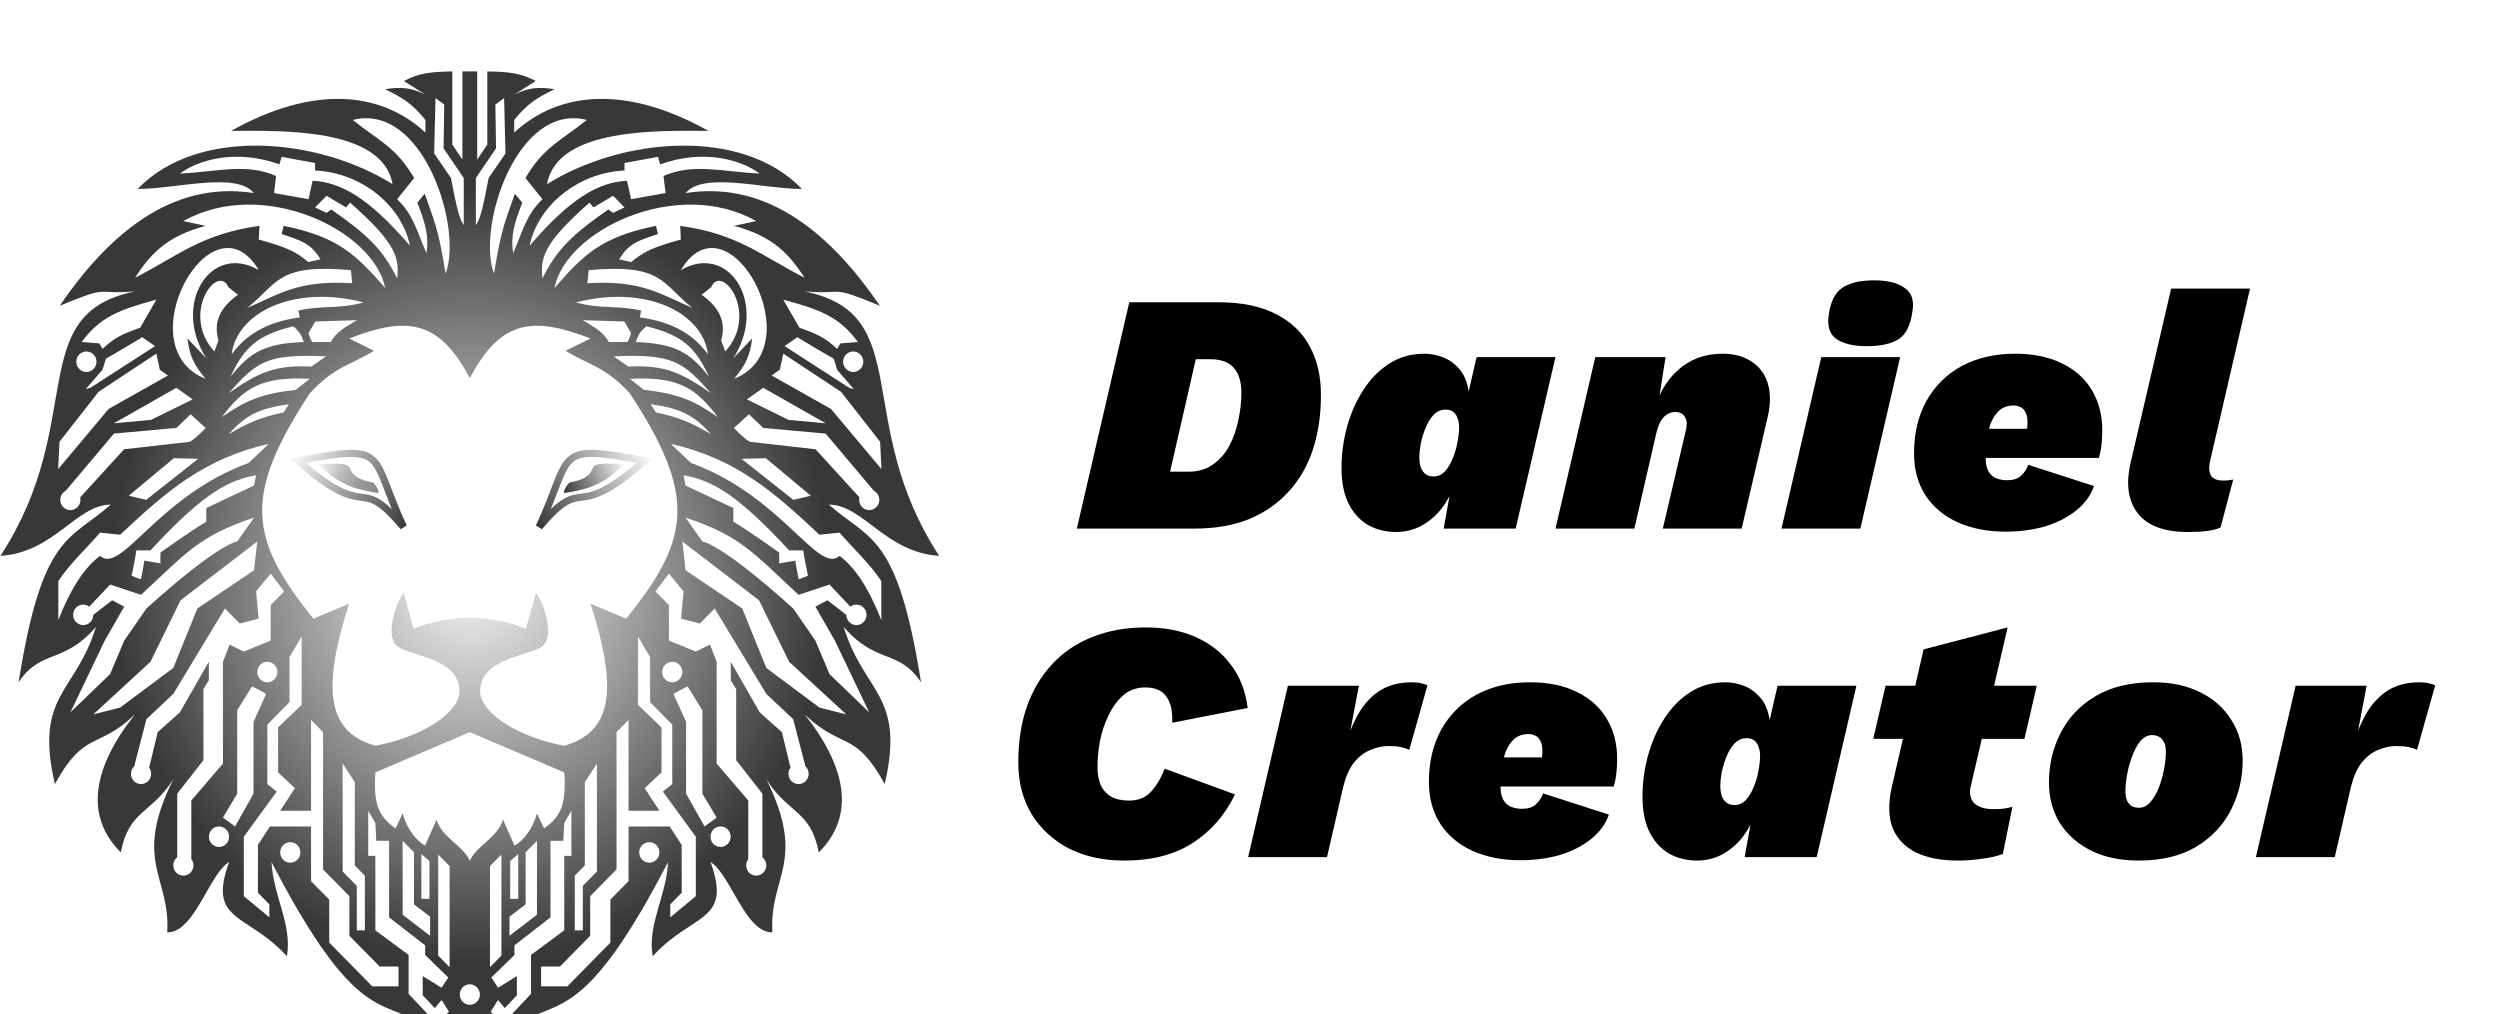 <svg width="175" height="71" viewBox="0 0 175 71" fill="none" xmlns="http://www.w3.org/2000/svg">
<g filter="url(#filter0_d_1778_17213)">
<path d="M75.378 32L79.05 16.16H85.314C86.914 16.16 88.242 16.432 89.298 16.976C90.354 17.504 91.146 18.256 91.674 19.232C92.202 20.192 92.466 21.328 92.466 22.64C92.466 24.064 92.274 25.352 91.89 26.504C91.506 27.656 90.93 28.64 90.162 29.456C89.41 30.272 88.49 30.904 87.402 31.352C86.314 31.784 85.058 32 83.634 32H75.378ZM81.906 28.016H83.226C83.882 28.016 84.442 27.848 84.906 27.512C85.386 27.176 85.77 26.736 86.058 26.192C86.346 25.648 86.554 25.056 86.682 24.416C86.826 23.76 86.898 23.12 86.898 22.496C86.898 21.984 86.818 21.552 86.658 21.2C86.498 20.848 86.258 20.584 85.938 20.408C85.618 20.232 85.21 20.144 84.714 20.144H83.706L81.906 28.016ZM97.721 32.24C97.017 32.24 96.369 32.08 95.777 31.76C95.201 31.424 94.745 30.928 94.409 30.272C94.073 29.6 93.905 28.752 93.905 27.728C93.905 26.784 94.033 25.84 94.289 24.896C94.545 23.952 94.921 23.096 95.417 22.328C95.913 21.544 96.521 20.92 97.241 20.456C97.961 19.992 98.785 19.76 99.713 19.76C100.129 19.76 100.553 19.84 100.985 20C101.417 20.16 101.801 20.432 102.137 20.816C102.473 21.184 102.697 21.712 102.809 22.4L103.361 20H108.881L106.097 32H101.057L101.465 29.72C101.065 30.504 100.537 31.12 99.881 31.568C99.241 32.016 98.521 32.24 97.721 32.24ZM100.361 28.352C100.649 28.352 100.905 28.24 101.129 28.016C101.353 27.776 101.537 27.472 101.681 27.104C101.841 26.736 101.953 26.36 102.017 25.976C102.097 25.576 102.137 25.224 102.137 24.92C102.137 24.648 102.097 24.424 102.017 24.248C101.953 24.056 101.849 23.912 101.705 23.816C101.577 23.72 101.409 23.672 101.201 23.672C100.865 23.672 100.577 23.8 100.337 24.056C100.113 24.296 99.929 24.6 99.785 24.968C99.641 25.32 99.529 25.688 99.449 26.072C99.385 26.44 99.353 26.744 99.353 26.984C99.353 27.256 99.385 27.496 99.449 27.704C99.529 27.912 99.641 28.072 99.785 28.184C99.929 28.296 100.121 28.352 100.361 28.352ZM108.885 32L111.669 20H116.589L115.869 24.584L115.677 24.104C116.013 22.728 116.605 21.664 117.453 20.912C118.301 20.144 119.341 19.76 120.573 19.76C121.389 19.76 122.069 19.944 122.613 20.312C123.157 20.664 123.533 21.168 123.741 21.824C123.949 22.48 123.949 23.264 123.741 24.176L121.917 32H116.397L118.029 25.04C118.109 24.672 118.077 24.384 117.933 24.176C117.805 23.952 117.581 23.84 117.261 23.84C117.037 23.84 116.837 23.904 116.661 24.032C116.485 24.144 116.333 24.32 116.205 24.56C116.093 24.784 115.997 25.072 115.917 25.424L114.405 32H108.885ZM130.657 19.232C129.745 19.232 129.041 19.064 128.545 18.728C128.065 18.392 127.889 17.816 128.017 17C128.145 16.104 128.457 15.488 128.953 15.152C129.465 14.8 130.209 14.624 131.185 14.624C132.129 14.624 132.841 14.8 133.321 15.152C133.817 15.488 134.001 16.032 133.873 16.784C133.745 17.76 133.417 18.416 132.889 18.752C132.377 19.072 131.633 19.232 130.657 19.232ZM133.009 20L130.225 32H124.705L127.489 20H133.009ZM140.367 32.216C139.135 32.216 138.031 32 137.055 31.568C136.095 31.136 135.343 30.512 134.799 29.696C134.255 28.864 133.983 27.88 133.983 26.744C133.983 25.336 134.271 24.112 134.847 23.072C135.439 22.016 136.263 21.2 137.319 20.624C138.391 20.048 139.639 19.76 141.063 19.76C142.359 19.76 143.463 19.992 144.375 20.456C145.287 20.904 145.975 21.528 146.439 22.328C146.919 23.128 147.159 24.056 147.159 25.112C147.159 25.416 147.143 25.736 147.111 26.072C147.079 26.408 147.015 26.736 146.919 27.056H137.751L137.727 25.016H143.103L141.783 25.52C141.863 25.296 141.903 25.112 141.903 24.968C141.919 24.824 141.927 24.688 141.927 24.56C141.927 24.256 141.879 24.024 141.783 23.864C141.703 23.688 141.591 23.568 141.447 23.504C141.303 23.424 141.143 23.384 140.967 23.384C140.551 23.384 140.207 23.504 139.935 23.744C139.679 23.984 139.479 24.296 139.335 24.68C139.207 25.064 139.119 25.472 139.071 25.904C139.023 26.336 138.999 26.736 138.999 27.104C138.999 27.472 139.063 27.768 139.191 27.992C139.319 28.216 139.495 28.376 139.719 28.472C139.959 28.568 140.223 28.616 140.511 28.616C140.927 28.616 141.247 28.512 141.471 28.304C141.711 28.08 141.879 27.824 141.975 27.536L146.583 29.024C146.343 29.696 145.919 30.272 145.311 30.752C144.703 31.232 143.975 31.6 143.127 31.856C142.279 32.096 141.359 32.216 140.367 32.216ZM153.157 32.24C151.509 32.24 150.341 31.808 149.653 30.944C148.965 30.064 148.797 28.872 149.149 27.368L151.981 15.2H157.501L154.717 27.224C154.605 27.688 154.621 28.04 154.765 28.28C154.909 28.52 155.197 28.64 155.629 28.64C155.789 28.64 155.925 28.632 156.037 28.616C156.165 28.6 156.261 28.584 156.325 28.568L155.437 31.928C155.181 32.04 154.869 32.12 154.501 32.168C154.133 32.216 153.685 32.24 153.157 32.24ZM78.697 55.24C77.241 55.24 75.953 54.96 74.833 54.4C73.729 53.824 72.857 53.024 72.217 52C71.593 50.96 71.281 49.752 71.281 48.376C71.281 46.92 71.481 45.616 71.881 44.464C72.297 43.296 72.889 42.304 73.657 41.488C74.425 40.656 75.361 40.024 76.465 39.592C77.569 39.144 78.817 38.92 80.209 38.92C81.521 38.92 82.681 39.144 83.689 39.592C84.713 40.04 85.537 40.688 86.161 41.536C86.801 42.368 87.193 43.376 87.337 44.56L82.057 45.592C82.089 44.792 81.953 44.184 81.649 43.768C81.361 43.336 80.865 43.12 80.161 43.12C79.569 43.12 79.057 43.304 78.625 43.672C78.209 44.04 77.865 44.512 77.593 45.088C77.321 45.648 77.121 46.248 76.993 46.888C76.881 47.528 76.825 48.128 76.825 48.688C76.825 49.168 76.897 49.584 77.041 49.936C77.201 50.288 77.441 50.56 77.761 50.752C78.081 50.944 78.505 51.04 79.033 51.04C79.689 51.04 80.201 50.832 80.569 50.416C80.953 50 81.273 49.464 81.529 48.808L86.449 50.608C85.745 52.064 84.753 53.2 83.473 54.016C82.209 54.832 80.617 55.24 78.697 55.24ZM87.37 55L90.154 43H95.122L94.09 48.424L93.97 47.872C94.226 46.864 94.554 45.976 94.954 45.208C95.354 44.44 95.866 43.84 96.49 43.408C97.13 42.976 97.906 42.76 98.818 42.76C99.09 42.76 99.314 42.784 99.49 42.832C99.666 42.864 99.81 42.912 99.922 42.976L98.65 47.488C98.49 47.408 98.298 47.344 98.074 47.296C97.85 47.248 97.554 47.224 97.186 47.224C96.754 47.224 96.322 47.32 95.89 47.512C95.474 47.688 95.098 47.984 94.762 48.4C94.442 48.816 94.194 49.384 94.018 50.104L92.89 55H87.37ZM106.408 55.216C105.176 55.216 104.072 55 103.096 54.568C102.136 54.136 101.384 53.512 100.84 52.696C100.296 51.864 100.024 50.88 100.024 49.744C100.024 48.336 100.312 47.112 100.888 46.072C101.48 45.016 102.304 44.2 103.36 43.624C104.432 43.048 105.68 42.76 107.104 42.76C108.4 42.76 109.504 42.992 110.416 43.456C111.328 43.904 112.016 44.528 112.48 45.328C112.96 46.128 113.2 47.056 113.2 48.112C113.2 48.416 113.184 48.736 113.152 49.072C113.12 49.408 113.056 49.736 112.96 50.056H103.792L103.768 48.016H109.144L107.824 48.52C107.904 48.296 107.944 48.112 107.944 47.968C107.96 47.824 107.968 47.688 107.968 47.56C107.968 47.256 107.92 47.024 107.824 46.864C107.744 46.688 107.632 46.568 107.488 46.504C107.344 46.424 107.184 46.384 107.008 46.384C106.592 46.384 106.248 46.504 105.976 46.744C105.72 46.984 105.52 47.296 105.376 47.68C105.248 48.064 105.16 48.472 105.112 48.904C105.064 49.336 105.04 49.736 105.04 50.104C105.04 50.472 105.104 50.768 105.232 50.992C105.36 51.216 105.536 51.376 105.76 51.472C106 51.568 106.264 51.616 106.552 51.616C106.968 51.616 107.288 51.512 107.512 51.304C107.752 51.08 107.92 50.824 108.016 50.536L112.624 52.024C112.384 52.696 111.96 53.272 111.352 53.752C110.744 54.232 110.016 54.6 109.168 54.856C108.32 55.096 107.4 55.216 106.408 55.216ZM118.79 55.24C118.086 55.24 117.438 55.08 116.846 54.76C116.27 54.424 115.814 53.928 115.478 53.272C115.142 52.6 114.974 51.752 114.974 50.728C114.974 49.784 115.102 48.84 115.358 47.896C115.614 46.952 115.99 46.096 116.486 45.328C116.982 44.544 117.59 43.92 118.31 43.456C119.03 42.992 119.854 42.76 120.782 42.76C121.198 42.76 121.622 42.84 122.054 43C122.486 43.16 122.87 43.432 123.206 43.816C123.542 44.184 123.766 44.712 123.878 45.4L124.43 43H129.95L127.166 55H122.126L122.534 52.72C122.134 53.504 121.606 54.12 120.95 54.568C120.31 55.016 119.59 55.24 118.79 55.24ZM121.43 51.352C121.718 51.352 121.974 51.24 122.198 51.016C122.422 50.776 122.606 50.472 122.75 50.104C122.91 49.736 123.022 49.36 123.086 48.976C123.166 48.576 123.206 48.224 123.206 47.92C123.206 47.648 123.166 47.424 123.086 47.248C123.022 47.056 122.918 46.912 122.774 46.816C122.646 46.72 122.478 46.672 122.27 46.672C121.934 46.672 121.646 46.8 121.406 47.056C121.182 47.296 120.998 47.6 120.854 47.968C120.71 48.32 120.598 48.688 120.518 49.072C120.454 49.44 120.422 49.744 120.422 49.984C120.422 50.256 120.454 50.496 120.518 50.704C120.598 50.912 120.71 51.072 120.854 51.184C120.998 51.296 121.19 51.352 121.43 51.352ZM137.03 55.24C135.894 55.24 134.934 55.056 134.15 54.688C133.366 54.304 132.814 53.736 132.494 52.984C132.19 52.216 132.166 51.256 132.422 50.104L134.654 40.456L140.534 38.92L137.99 49.888C137.83 50.432 137.886 50.864 138.158 51.184C138.446 51.488 138.91 51.64 139.55 51.64C139.902 51.64 140.166 51.624 140.342 51.592C140.534 51.56 140.71 51.52 140.87 51.472L140.198 54.784C139.75 54.944 139.246 55.056 138.686 55.12C138.142 55.2 137.59 55.24 137.03 55.24ZM131.126 46.72L131.99 43H142.574L141.71 46.72H131.126ZM149.691 55.24C148.427 55.24 147.323 55.008 146.379 54.544C145.451 54.08 144.723 53.44 144.195 52.624C143.683 51.792 143.427 50.84 143.427 49.768C143.427 48.52 143.699 47.368 144.243 46.312C144.787 45.24 145.595 44.384 146.667 43.744C147.755 43.088 149.107 42.76 150.723 42.76C151.987 42.76 153.083 42.992 154.011 43.456C154.955 43.92 155.683 44.568 156.195 45.4C156.723 46.216 156.987 47.16 156.987 48.232C156.987 49.464 156.715 50.616 156.171 51.688C155.627 52.76 154.811 53.624 153.723 54.28C152.651 54.92 151.307 55.24 149.691 55.24ZM149.739 51.544C150.043 51.544 150.307 51.408 150.531 51.136C150.771 50.864 150.971 50.52 151.131 50.104C151.291 49.672 151.411 49.24 151.491 48.808C151.571 48.36 151.611 47.968 151.611 47.632C151.611 47.328 151.563 47.096 151.467 46.936C151.387 46.76 151.275 46.64 151.131 46.576C150.987 46.496 150.827 46.456 150.651 46.456C150.347 46.456 150.075 46.592 149.835 46.864C149.611 47.136 149.419 47.488 149.259 47.92C149.099 48.336 148.979 48.768 148.899 49.216C148.819 49.648 148.779 50.032 148.779 50.368C148.779 50.656 148.819 50.888 148.899 51.064C148.995 51.24 149.115 51.368 149.259 51.448C149.403 51.512 149.563 51.544 149.739 51.544ZM157.912 55L160.696 43H165.664L164.632 48.424L164.512 47.872C164.768 46.864 165.096 45.976 165.496 45.208C165.896 44.44 166.408 43.84 167.032 43.408C167.672 42.976 168.448 42.76 169.36 42.76C169.632 42.76 169.856 42.784 170.032 42.832C170.208 42.864 170.352 42.912 170.464 42.976L169.192 47.488C169.032 47.408 168.84 47.344 168.616 47.296C168.392 47.248 168.096 47.224 167.728 47.224C167.296 47.224 166.864 47.32 166.432 47.512C166.016 47.688 165.64 47.984 165.304 48.4C164.984 48.816 164.736 49.384 164.56 50.104L163.432 55H157.912Z" fill="black"/>
</g>
<g clip-path="url(#clip0_1778_17213)">
<g clip-path="url(#clip1_1778_17213)">
<path d="M28.242 31.885C24.899 27.963 26.029 31.79 20.85 27.245C27.301 26.05 25.841 26.719 28.242 31.885Z" stroke="white" stroke-width="0.5"/>
<path d="M26.453 29.511C24.531 29.22 23.618 28.791 22.31 27.502C22.31 27.502 23.355 27.399 24.099 27.502C24.843 27.605 24.099 28.411 26.099 28.771C26.435 29.05 26.594 29.559 26.453 29.511Z" fill="white"/>
<path d="M37.74 31.885C41.083 27.963 39.953 31.79 45.133 27.246C38.682 26.05 40.142 26.719 37.74 31.885Z" stroke="white" stroke-width="0.5"/>
<path d="M39.529 29.511C41.451 29.22 42.364 28.791 43.673 27.502C43.673 27.502 42.627 27.399 41.884 27.502C41.14 27.605 41.884 28.411 39.883 28.771C39.548 29.05 39.388 29.559 39.529 29.511Z" fill="white"/>
<g filter="url(#filter1_d_1778_17213)">
<path d="M28.242 31.885C24.899 27.963 26.029 31.79 20.85 27.245C27.301 26.05 25.841 26.719 28.242 31.885Z" stroke="url(#paint0_linear_1778_17213)" stroke-width="0.5"/>
</g>
<g filter="url(#filter2_d_1778_17213)">
<path d="M26.453 29.511C24.531 29.22 23.618 28.791 22.31 27.502C22.31 27.502 23.355 27.399 24.099 27.502C24.843 27.605 24.099 28.411 26.099 28.771C26.435 29.05 26.594 29.559 26.453 29.511Z" fill="url(#paint1_linear_1778_17213)"/>
</g>
<g filter="url(#filter3_d_1778_17213)">
<path d="M37.74 31.885C41.083 27.963 39.953 31.79 45.133 27.246C38.682 26.05 40.142 26.719 37.74 31.885Z" stroke="url(#paint2_linear_1778_17213)" stroke-width="0.5"/>
</g>
<g filter="url(#filter4_d_1778_17213)">
<path d="M39.529 29.511C41.451 29.22 42.364 28.791 43.673 27.502C43.673 27.502 42.627 27.399 41.884 27.502C41.14 27.605 41.884 28.411 39.883 28.771C39.548 29.05 39.388 29.559 39.529 29.511Z" fill="url(#paint3_linear_1778_17213)"/>
</g>
<g filter="url(#filter5_d_1778_17213)">
<path fill-rule="evenodd" clip-rule="evenodd" d="M20.087 61.94C20.463 59.739 19.145 57.778 19.004 55.339C19.662 56.608 20.269 57.712 20.833 58.675C21.059 59.062 21.279 59.426 21.492 59.769C27.122 68.833 28.145 63.033 32.886 70.597C37.628 63.033 38.651 68.833 44.281 59.769C44.494 59.426 44.713 59.062 44.94 58.675C45.504 57.712 46.111 56.608 46.769 55.339C46.627 57.778 45.31 59.739 45.686 61.94C46.577 60.957 47.474 60.364 48.228 59.871L48.273 59.842C48.424 59.743 48.569 59.648 48.707 59.555C48.876 59.44 49.035 59.328 49.181 59.213C49.564 58.913 49.859 58.597 50.025 58.188C50.281 57.557 50.233 56.704 49.735 55.339C50.548 55.834 51.228 57.403 52.023 58.639C52.609 59.552 53.258 60.283 54.067 60.266C53.831 56.343 56.515 55.339 53.643 49.551C55.197 51.991 56.751 51.704 57.316 54.669C59.905 52.087 59.246 48.691 56.327 45.008C58.917 47.495 59.856 46.085 61.93 49.886C63.39 43.621 60.47 43.525 59.058 38.885C61.318 41.516 62.917 40.416 64.471 42.76C62.82 32.333 60.892 32.859 58.022 30.324C60.421 30.324 61.976 33.672 65.743 33.911C59.621 24.537 64.142 16.98 56.326 15.401C59.243 15.64 57.976 14.906 61.598 16.406C58.267 11.536 53.841 7.598 48.001 8.514C49.223 7.003 53.453 8.227 56.136 8.227C51.899 3.826 43.448 4.658 38.294 7.892C38.998 3.874 46.296 4.161 49.593 4.161C43.882 0.972 39.178 1.35 35.994 4.275V3.396C36.917 2.256 37.575 1.849 38.819 1.244C37.765 1.087 37.05 1.094 35.994 1.626L37.501 0.67C36.433 0.1 35.591 0.028 34.111 0V5.118L33.404 6.17V0H32.886H32.368V6.17L31.662 5.118V0C30.182 0.028 29.34 0.1 28.272 0.67L29.779 1.626C28.723 1.094 28.008 1.087 26.954 1.244C28.198 1.849 28.856 2.256 29.779 3.396V4.275C26.595 1.35 21.891 0.972 16.18 4.161C19.477 4.161 26.775 3.874 27.479 7.892C22.325 4.658 13.874 3.826 9.636 8.227C12.32 8.227 16.549 7.003 17.772 8.514C11.932 7.598 7.506 11.536 4.175 16.406C7.797 14.906 6.53 15.64 9.447 15.401C1.631 16.98 6.151 24.537 0.03 33.911C3.797 33.672 5.352 30.324 7.751 30.324C4.881 32.859 2.953 32.333 1.302 42.76C2.856 40.416 4.455 41.516 6.715 38.885C5.302 43.525 2.383 43.621 3.843 49.886C5.917 46.085 6.856 47.495 9.446 45.008C6.527 48.691 5.867 52.087 8.457 54.669C9.022 51.704 10.576 51.991 12.13 49.551C9.258 55.339 11.941 56.343 11.706 60.266C12.515 60.283 13.164 59.552 13.75 58.639C14.544 57.403 15.225 55.834 16.038 55.339C15.54 56.704 15.492 57.557 15.748 58.188C15.914 58.597 16.209 58.913 16.592 59.213C16.738 59.328 16.896 59.44 17.066 59.555C17.204 59.648 17.349 59.743 17.5 59.842L17.544 59.871C18.299 60.364 19.195 60.957 20.087 61.94ZM32.162 43.518C31.992 45.054 29.289 46.652 26.276 47.201C25.391 46.946 24.7 46.556 24.205 45.994C23.901 45.649 23.672 45.239 23.517 44.755C23.433 44.495 23.371 44.212 23.331 43.908C23.29 43.597 23.272 43.263 23.276 42.903C23.279 42.66 23.293 42.405 23.317 42.138C23.343 41.849 23.381 41.547 23.431 41.229C23.611 40.097 23.946 38.781 24.44 37.252L21.944 38.305C17.343 32.637 17.064 29.609 21.687 22.528C23.476 20.615 24.427 20.627 26.182 19.555L24.44 18.695C28.462 17.135 30.721 17.362 32.886 21.476C35.052 17.362 37.311 17.135 41.333 18.695L39.591 19.555C41.346 20.627 42.297 20.615 44.086 22.528C48.709 29.609 48.43 32.637 43.828 38.305L41.333 37.252C43.37 43.56 42.718 46.272 39.497 47.201C36.484 46.652 33.78 45.054 33.611 43.518C33.478 40.93 37.425 40.935 38.084 40.122C38.743 39.309 38.084 37.252 37.519 36.487L36.813 39.022C36.813 39.022 35.168 38.256 32.886 38.241C30.605 38.256 28.96 39.022 28.96 39.022L28.254 36.487C27.689 37.252 27.029 39.309 27.689 40.122C28.348 40.935 32.294 40.93 32.162 43.518ZM26.276 49.066L32.886 46.251L39.497 49.066C39.641 51.353 39.265 52.139 38.084 52.989L37.588 51.943C37.299 53.016 36.589 53.904 36.013 54.184L35.212 52.367C34.847 53.634 33.404 54.143 32.886 55.243C32.368 54.143 30.926 53.634 30.561 52.367L29.76 54.184C29.184 53.904 28.474 53.016 28.185 51.943L27.689 52.989C26.508 52.139 26.132 51.353 26.276 49.066ZM13.122 18.695C13.28 19.848 13.504 20.474 14.393 21.517C8.792 19.316 14.819 8.363 18.115 13.911C14.772 11.95 11.995 16.255 14.442 20.081L13.122 18.695ZM15.29 18.838L15.007 19.603C12.606 16.973 15.242 13.385 15.996 15.107L16.655 15.633C15.465 16.496 14.912 17.472 15.29 18.838ZM20.232 23.293L19.855 23.867C18.196 24.228 17.375 24.593 16.009 25.389C17.175 24.091 18.072 23.598 20.232 23.293ZM20.703 22.289C18.347 22.558 17.23 23.003 15.523 24.202C17.128 22.061 18.4 21.358 21.687 21.517L20.703 22.289ZM21.785 20.663C19.184 20.521 18.003 21.14 16.005 22.528C17.972 20.328 18.637 19.754 22.821 19.945L21.785 20.663ZM21.267 18.941C18.521 19.047 17.474 19.669 16.135 21.38C17.137 19.188 18.128 18.45 20.514 17.84C20.929 18.161 21.087 18.409 21.267 18.941ZM20.985 17.219C18.563 17.547 17.16 18.51 16.218 19.802C16.548 16.98 20.398 14.883 25.458 16.166C23.799 16.645 22.492 16.36 20.891 16.74L20.985 17.219ZM24.564 13.911C19.384 13.44 19.478 14.827 17.312 16.549C19.478 15.633 20.824 14.584 24.658 14.827L24.564 13.911ZM21.88 18.941H23.151C23.567 18.216 24.11 17.941 24.987 17.41L22.068 17.506L21.597 18.319C21.66 18.526 21.804 18.941 21.88 18.941ZM19.855 10.809C23.72 11.595 24.926 12.842 26.965 15.162C26.153 11.097 18.384 7.366 12.828 10.475L14.393 10.809C11.606 11.553 10.521 12.818 9.447 14.445C12.463 12.914 14.064 11.383 18.16 10.809L18.115 11.766C19.921 12.278 20.655 12.55 21.586 13.345L22.434 13.153C21.754 12.042 21.144 11.856 19.714 11.383L19.855 10.809ZM17.407 27.406L18.819 26.067C14.252 27.119 11.658 29.388 8.414 32.429L7.001 32.285C6.137 33.303 4.848 34.49 4.082 35.681V38.407C4.986 36.087 5.969 34.686 7.001 33.911C8.508 35.251 11.006 29.739 17.407 27.406ZM14.44 30.563L17.783 28.985L17.924 28.267C16.109 28.605 14.384 29.348 10.532 33.529H9.543C9.481 34.071 9.214 35.298 9.214 35.298C9.214 35.298 9.748 35.538 9.873 35.538L10.108 34.246L11.239 34.438C11.207 34.198 11.239 33.672 11.239 33.672C11.239 33.672 13.404 32.126 14.44 31.52V30.563ZM6.53 38.039C6.53 38.435 6.214 38.757 5.824 38.757C5.434 38.757 5.118 38.435 5.118 38.039C5.118 37.643 5.434 37.322 5.824 37.322C5.983 37.322 6.13 37.375 6.248 37.465L7.707 35.92L9.873 36.638C13.075 33.672 13.92 32.523 17.783 31.233L16.606 32.907C16.606 32.907 15.371 32.972 10.25 37.594L8.696 39.842L7.707 42.186L4.929 44.864L7.331 39.842L8.696 37.465L7.848 37.02L6.53 38.039ZM10.579 49.169C10.579 49.565 10.263 49.886 9.873 49.886C9.483 49.886 9.167 49.565 9.167 49.169C9.167 48.961 9.254 48.774 9.393 48.643L10.25 45.343L12.13 43.573L15.748 37.594L16.784 38.647L18.102 38.305L17.924 36.398L18.949 35.155L19.891 36.398L18.949 37.355V39.842L17.066 40.608L16.077 40.122L15.606 41.325V48.451L13.393 51.034V55.138C13.487 55.259 13.542 55.412 13.542 55.578C13.542 55.974 13.226 56.296 12.836 56.296C12.446 56.296 12.13 55.974 12.13 55.578C12.13 55.347 12.237 55.141 12.405 55.01V50.556L14.241 48.212V43.238L14.618 42.616V41.325L12.593 44.864L11.039 46.251L10.438 48.739C10.527 48.858 10.579 49.008 10.579 49.169ZM10.532 41.325L6.53 45.008L8.414 44.53L12.13 41.755L13.817 37.594L17.783 34.916L18.008 32.907L12.64 37.02L10.532 41.325ZM15.332 54.287C15.722 54.287 16.038 53.966 16.038 53.57C16.038 53.174 15.722 52.852 15.332 52.852C14.941 52.852 14.625 53.174 14.625 53.57C14.625 53.966 14.941 54.287 15.332 54.287ZM18.714 42.76C19.104 42.76 19.42 42.439 19.42 42.042C19.42 41.646 19.104 41.325 18.714 41.325C18.324 41.325 18.008 41.646 18.008 42.042C18.008 42.439 18.324 42.76 18.714 42.76ZM32.886 65.335C33.276 65.335 33.593 65.014 33.593 64.618C33.593 64.222 33.276 63.901 32.886 63.901C32.496 63.901 32.18 64.222 32.18 64.618C32.18 65.014 32.496 65.335 32.886 65.335ZM5.632 29.989C5.632 30.386 5.316 30.707 4.926 30.707C4.536 30.707 4.22 30.386 4.22 29.989C4.22 29.71 4.376 29.468 4.605 29.35L7.979 25.35L12.347 24.957L13.346 24L14.393 24.957C14.393 24.957 13.869 25.55 13.299 25.924L8.685 26.45L5.612 29.817C5.625 29.872 5.632 29.93 5.632 29.989ZM6.048 21.038C6.438 21.038 6.755 20.717 6.755 20.321C6.755 19.924 6.438 19.603 6.048 19.603C5.658 19.603 5.342 19.924 5.342 20.321C5.342 20.717 5.658 21.038 6.048 21.038ZM18.631 43.573C18.631 43.573 18.157 43.29 17.642 43.047L17.124 43.884L16.606 44.721V50.556L15.606 52.23L16.454 52.852L17.747 50.556V45.534L18.631 43.573ZM18.855 58.304V59.213L17.066 57.731V53.57L19.373 50.413L18.714 49.886V45.725L20.268 44.147V40.99L21.115 39.555V44.338L19.467 45.917V49.066L20.644 50.173L19.615 51.752H21.774V45.391L22.615 46.245V52.087V55.858L24.458 57.731V60.505L26.577 62.657H27.895V64.044H26.059L23.046 60.983V57.97L21.774 56.678V52.852H18.897L18.055 54.143V57.491L18.855 58.304ZM26.276 60.122V54.909H25.777V51.752L26.276 52.613L26.342 53.856H27.236V59.213L29.76 61.174V61.844L31.38 63.422L30.909 64.14L29.59 63.327V64.666L30.438 65.568L30.909 65.001L31.427 65.814L30.626 66.723L28.602 64.57V61.844L26.276 60.122ZM20.321 55.387C20.711 55.387 21.027 55.066 21.027 54.669C21.027 54.273 20.711 53.952 20.321 53.952C19.931 53.952 19.615 54.273 19.615 54.669C19.615 55.066 19.931 55.387 20.321 55.387ZM24.835 49.743L23.987 48.451V56.009L24.976 57.013V60.122H25.541V56.296L24.835 55.578V49.743ZM31.474 55.626V62.705L30.673 61.892V54.813L31.474 55.626ZM28.978 54.663L28.185 53.856V59.029L30.108 60.505V59.166L28.978 58.304V54.663ZM30.061 55.27L29.496 54.785V57.922H30.061V55.27ZM9.015 29.702L10.239 29.989L13.864 27.119L12.169 27.072L9.015 29.702ZM7.968 24.632L12.347 22.145L12.917 22.552L13.488 22.958L10.568 24.393L7.968 24.632ZM6.896 22.432L10.945 19.754L11.186 20.878L11.757 21.284L7.602 23.628L4.071 27.837L4.165 25.924L6.896 22.432ZM6.943 19.036L5.719 18.941C6.989 17.212 8.299 16.686 10.945 15.975L9.815 17.936C8.577 18.384 8.037 18.612 7.178 19.419L6.943 19.036ZM6.001 22.241L7.178 20.878L7.414 20.103C8.412 19.546 8.949 19.205 9.956 18.606L10.851 19.228L6.331 22.145L6.001 22.241ZM23.187 9.662C25.676 11.395 26.787 12.431 27.801 14.492C27.942 13.105 27.827 12.105 24.505 9.183L24.223 9.518L22.857 8.705L22.057 9.518L22.857 9.901L23.187 9.662ZM21.88 7.653C23.846 7.748 25.824 8.849 28.696 12.197C28.131 9.422 25.353 7.092 22.057 6.935V6.409L19.714 5.979L19.561 6.505C16.501 5.405 13.864 6.197 12.593 7.154C15.277 7.01 17.254 6.409 19.326 7.318L19.185 8.514L21.597 8.944L21.88 7.653ZM24.694 3.396C29.59 2.152 32.416 10.905 31.191 14.158C30.688 10.977 30.391 10.475 29.73 8.562L29.214 9.183C29.779 10.666 30.033 11.479 29.853 12.723C29.139 11.097 28.957 10.064 27.801 8.944L28.991 7.461C27.707 5.261 26.456 4.821 24.694 3.396ZM31.097 2.32L30.485 1.865L30.391 5.74L31.568 7.461C32.008 9.805 32.191 10.366 32.463 10.762V7.461L31.05 5.381L31.097 2.32ZM52.651 18.695C52.493 19.848 52.269 20.474 51.38 21.517C56.981 19.316 50.954 8.363 47.658 13.911C51.001 11.95 53.778 16.255 51.331 20.081L52.651 18.695ZM50.766 19.603L50.483 18.838C50.861 17.472 50.308 16.496 49.118 15.633L49.777 15.107C50.53 13.385 53.167 16.973 50.766 19.603ZM45.541 23.293L45.918 23.867C47.577 24.228 48.398 24.593 49.764 25.389C48.598 24.091 47.701 23.598 45.541 23.293ZM45.07 22.289C47.426 22.558 48.542 23.003 50.249 24.202C48.645 22.061 47.373 21.358 44.086 21.517L45.07 22.289ZM43.987 20.663C46.589 20.521 47.77 21.14 49.768 22.528C47.801 20.328 47.135 19.754 42.951 19.945L43.987 20.663ZM44.505 18.941C47.251 19.047 48.298 19.669 49.637 21.38C48.636 19.188 47.644 18.45 45.259 17.84C44.843 18.161 44.686 18.409 44.505 18.941ZM44.788 17.219C47.21 17.547 48.613 18.51 49.554 19.802C49.225 16.98 45.375 14.883 40.315 16.166C41.974 16.645 43.281 16.36 44.882 16.74L44.788 17.219ZM41.209 13.911C46.389 13.44 46.294 14.827 48.46 16.549C46.294 15.633 44.949 14.584 41.115 14.827L41.209 13.911ZM43.893 18.941H42.622C42.206 18.216 41.663 17.941 40.785 17.41L43.705 17.506L44.176 18.319C44.113 18.526 43.968 18.941 43.893 18.941ZM45.918 10.809C42.053 11.595 40.847 12.842 38.808 15.162C39.62 11.097 47.388 7.366 52.944 10.475L51.38 10.809C54.167 11.553 55.252 12.818 56.326 14.445C53.31 12.914 51.709 11.383 47.613 10.809L47.658 11.766C45.852 12.278 45.117 12.55 44.187 13.345L43.339 13.153C44.007 12.061 44.608 11.863 45.987 11.407L46.059 11.383L45.918 10.809ZM48.366 27.406L46.954 26.067C51.521 27.119 54.114 29.388 57.359 32.429L58.772 32.285C59.636 33.303 60.925 34.49 61.691 35.681V38.407C60.787 36.087 59.803 34.686 58.772 33.911C57.265 35.251 54.767 29.739 48.366 27.406ZM51.333 30.563L47.989 28.985L47.848 28.267C49.664 28.605 51.389 29.348 55.24 33.529H56.229C56.292 34.071 56.559 35.298 56.559 35.298C56.559 35.298 56.025 35.538 55.9 35.538L55.664 34.246L54.534 34.438C54.566 34.198 54.534 33.672 54.534 33.672C54.534 33.672 52.368 32.126 51.333 31.52V30.563ZM59.949 38.757C59.559 38.757 59.243 38.435 59.243 38.039L57.924 37.02L57.077 37.465L58.442 39.842L60.843 44.864L58.066 42.186L57.077 39.842L55.523 37.594C50.402 32.972 49.167 32.907 49.167 32.907L47.989 31.233C51.853 32.523 52.698 33.672 55.9 36.638L58.066 35.92L59.525 37.465C59.643 37.375 59.79 37.322 59.949 37.322C60.339 37.322 60.655 37.643 60.655 38.039C60.655 38.435 60.339 38.757 59.949 38.757ZM55.9 49.886C55.51 49.886 55.193 49.565 55.193 49.169C55.193 49.008 55.246 48.858 55.334 48.739L54.734 46.251L53.18 44.864L51.155 41.325V42.616L51.532 43.238V48.212L53.368 50.556V55.01C53.535 55.141 53.643 55.347 53.643 55.578C53.643 55.974 53.327 56.296 52.937 56.296C52.547 56.296 52.231 55.974 52.231 55.578C52.231 55.412 52.286 55.259 52.379 55.138V51.034L50.166 48.451V41.325L49.696 40.122L48.707 40.608L46.823 39.842V37.355L45.882 36.398L46.823 35.155L47.848 36.398L47.671 38.305L48.989 38.647L50.025 37.594L53.643 43.573L55.523 45.343L56.38 48.643C56.519 48.774 56.606 48.961 56.606 49.169C56.606 49.565 56.29 49.886 55.9 49.886ZM55.24 41.325L59.243 45.008L57.359 44.53L53.643 41.755L51.956 37.594L47.989 34.916L47.765 32.907L53.133 37.02L55.24 41.325ZM50.441 54.287C50.051 54.287 49.735 53.966 49.735 53.57C49.735 53.174 50.051 52.852 50.441 52.852C50.831 52.852 51.148 53.174 51.148 53.57C51.148 53.966 50.831 54.287 50.441 54.287ZM47.059 42.76C46.669 42.76 46.352 42.439 46.352 42.042C46.352 41.646 46.669 41.325 47.059 41.325C47.449 41.325 47.765 41.646 47.765 42.042C47.765 42.439 47.449 42.76 47.059 42.76ZM60.847 30.707C60.457 30.707 60.141 30.386 60.141 29.989C60.141 29.93 60.148 29.872 60.161 29.817L57.088 26.45L52.474 25.924C51.904 25.55 51.38 24.957 51.38 24.957L52.426 24L53.426 24.957L57.794 25.35L61.168 29.35C61.397 29.468 61.553 29.71 61.553 29.989C61.553 30.386 61.237 30.707 60.847 30.707ZM59.724 21.038C59.334 21.038 59.018 20.717 59.018 20.321C59.018 19.924 59.334 19.603 59.724 19.603C60.115 19.603 60.431 19.924 60.431 20.321C60.431 20.717 60.115 21.038 59.724 21.038ZM47.142 43.573C47.142 43.573 47.616 43.29 48.131 43.047L48.649 43.884L49.167 44.721V50.556L50.166 52.23L49.319 52.852L48.026 50.556V45.534L47.142 43.573ZM46.918 58.304V59.213L48.707 57.731V53.57L46.4 50.413L47.059 49.886V45.725L45.505 44.147V40.99L44.657 39.555V44.338L46.306 45.917V49.066L45.128 50.173L46.158 51.752H43.998V45.391L43.158 46.245V52.087V55.858L41.315 57.731V60.505L39.196 62.657H37.877V64.044H39.714L42.727 60.983V57.97L43.998 56.678V52.852H46.876L47.718 54.143V57.491L46.918 58.304ZM39.497 60.122V54.909H39.996V51.752L39.497 52.613L39.431 53.856H38.536V59.213L36.013 61.174V61.844L34.393 63.422L34.864 64.14L36.182 63.327V64.666L35.335 65.568L34.864 65.001L34.346 65.814L35.146 66.723L37.171 64.57V61.844L39.497 60.122ZM45.452 55.387C45.062 55.387 44.745 55.066 44.745 54.669C44.745 54.273 45.062 53.952 45.452 53.952C45.842 53.952 46.158 54.273 46.158 54.669C46.158 55.066 45.842 55.387 45.452 55.387ZM40.938 49.743L41.785 48.451V56.009L40.797 57.013V60.122H40.232V56.296L40.938 55.578V49.743ZM34.299 55.626V62.705L35.099 61.892V54.813L34.299 55.626ZM36.794 54.663L37.588 53.856V59.029L35.664 60.505V59.166L36.794 58.304V54.663ZM35.712 55.27L36.276 54.785V57.922H35.712V55.27ZM56.758 29.702L55.534 29.989L51.908 27.119L53.604 27.072L56.758 29.702ZM57.805 24.632L53.426 22.145L52.856 22.552L52.285 22.958L55.204 24.393L57.805 24.632ZM58.877 22.432L54.828 19.754L54.587 20.878L54.016 21.284L58.171 23.628L61.702 27.837L61.608 25.924L58.877 22.432ZM58.83 19.036L60.054 18.941C58.784 17.212 57.474 16.686 54.828 15.975L55.958 17.936C57.196 18.384 57.736 18.612 58.594 19.419L58.83 19.036ZM59.772 22.241L58.594 20.878L58.359 20.103C57.361 19.546 56.824 19.205 55.816 18.606L54.922 19.228L59.442 22.145L59.772 22.241ZM42.586 9.662C40.097 11.395 38.986 12.431 37.971 14.492C37.83 13.105 37.946 12.105 41.267 9.183L41.55 9.518L42.915 8.705L43.716 9.518L42.915 9.901L42.586 9.662ZM43.893 7.653C41.927 7.748 39.949 8.849 37.077 12.197C37.642 9.422 40.42 7.092 43.716 6.935V6.409L46.059 5.979L46.211 6.505C49.272 5.405 51.908 6.197 53.18 7.154C50.496 7.01 48.518 6.409 46.447 7.318L46.588 8.514L44.176 8.944L43.893 7.653ZM41.079 3.396C36.182 2.152 33.357 10.905 34.581 14.158C35.085 10.977 35.382 10.475 36.043 8.562L36.559 9.183C35.994 10.666 35.739 11.479 35.92 12.723C36.634 11.097 36.816 10.064 37.971 8.944L36.782 7.461C38.066 5.261 39.317 4.821 41.079 3.396ZM34.676 2.32L35.288 1.865L35.382 5.74L34.205 7.461C33.765 9.805 33.582 10.366 33.31 10.762V7.461L34.723 5.381L34.676 2.32Z" fill="url(#paint4_radial_1778_17213)"/>
</g>
</g>
</g>
<defs>
<filter id="filter0_d_1778_17213" x="67.281" y="14.624" width="107.183" height="49.616" filterUnits="userSpaceOnUse" color-interpolation-filters="sRGB">
<feFlood flood-opacity="0" result="BackgroundImageFix"/>
<feColorMatrix in="SourceAlpha" type="matrix" values="0 0 0 0 0 0 0 0 0 0 0 0 0 0 0 0 0 0 127 0" result="hardAlpha"/>
<feOffset dy="5"/>
<feGaussianBlur stdDeviation="2"/>
<feComposite in2="hardAlpha" operator="out"/>
<feColorMatrix type="matrix" values="0 0 0 0 0 0 0 0 0 0 0 0 0 0 0 0 0 0 0.5 0"/>
<feBlend mode="normal" in2="BackgroundImageFix" result="effect1_dropShadow_1778_17213"/>
<feBlend mode="normal" in="SourceGraphic" in2="effect1_dropShadow_1778_17213" result="shape"/>
</filter>
<filter id="filter1_d_1778_17213" x="16.298" y="26.487" width="16.171" height="14.561" filterUnits="userSpaceOnUse" color-interpolation-filters="sRGB">
<feFlood flood-opacity="0" result="BackgroundImageFix"/>
<feColorMatrix in="SourceAlpha" type="matrix" values="0 0 0 0 0 0 0 0 0 0 0 0 0 0 0 0 0 0 127 0" result="hardAlpha"/>
<feOffset dy="5"/>
<feGaussianBlur stdDeviation="2"/>
<feComposite in2="hardAlpha" operator="out"/>
<feColorMatrix type="matrix" values="0 0 0 0 0 0 0 0 0 0 0 0 0 0 0 0 0 0 0.3 0"/>
<feBlend mode="normal" in2="BackgroundImageFix" result="effect1_dropShadow_1778_17213"/>
<feBlend mode="normal" in="SourceGraphic" in2="effect1_dropShadow_1778_17213" result="shape"/>
</filter>
<filter id="filter2_d_1778_17213" x="18.31" y="27.456" width="12.195" height="11.058" filterUnits="userSpaceOnUse" color-interpolation-filters="sRGB">
<feFlood flood-opacity="0" result="BackgroundImageFix"/>
<feColorMatrix in="SourceAlpha" type="matrix" values="0 0 0 0 0 0 0 0 0 0 0 0 0 0 0 0 0 0 127 0" result="hardAlpha"/>
<feOffset dy="5"/>
<feGaussianBlur stdDeviation="2"/>
<feComposite in2="hardAlpha" operator="out"/>
<feColorMatrix type="matrix" values="0 0 0 0 0 0 0 0 0 0 0 0 0 0 0 0 0 0 0.3 0"/>
<feBlend mode="normal" in2="BackgroundImageFix" result="effect1_dropShadow_1778_17213"/>
<feBlend mode="normal" in="SourceGraphic" in2="effect1_dropShadow_1778_17213" result="shape"/>
</filter>
<filter id="filter3_d_1778_17213" x="33.514" y="26.487" width="16.171" height="14.561" filterUnits="userSpaceOnUse" color-interpolation-filters="sRGB">
<feFlood flood-opacity="0" result="BackgroundImageFix"/>
<feColorMatrix in="SourceAlpha" type="matrix" values="0 0 0 0 0 0 0 0 0 0 0 0 0 0 0 0 0 0 127 0" result="hardAlpha"/>
<feOffset dy="5"/>
<feGaussianBlur stdDeviation="2"/>
<feComposite in2="hardAlpha" operator="out"/>
<feColorMatrix type="matrix" values="0 0 0 0 0 0 0 0 0 0 0 0 0 0 0 0 0 0 0.3 0"/>
<feBlend mode="normal" in2="BackgroundImageFix" result="effect1_dropShadow_1778_17213"/>
<feBlend mode="normal" in="SourceGraphic" in2="effect1_dropShadow_1778_17213" result="shape"/>
</filter>
<filter id="filter4_d_1778_17213" x="35.478" y="27.456" width="12.195" height="11.058" filterUnits="userSpaceOnUse" color-interpolation-filters="sRGB">
<feFlood flood-opacity="0" result="BackgroundImageFix"/>
<feColorMatrix in="SourceAlpha" type="matrix" values="0 0 0 0 0 0 0 0 0 0 0 0 0 0 0 0 0 0 127 0" result="hardAlpha"/>
<feOffset dy="5"/>
<feGaussianBlur stdDeviation="2"/>
<feComposite in2="hardAlpha" operator="out"/>
<feColorMatrix type="matrix" values="0 0 0 0 0 0 0 0 0 0 0 0 0 0 0 0 0 0 0.3 0"/>
<feBlend mode="normal" in2="BackgroundImageFix" result="effect1_dropShadow_1778_17213"/>
<feBlend mode="normal" in="SourceGraphic" in2="effect1_dropShadow_1778_17213" result="shape"/>
</filter>
<filter id="filter5_d_1778_17213" x="-3.97" y="0" width="73.712" height="79.597" filterUnits="userSpaceOnUse" color-interpolation-filters="sRGB">
<feFlood flood-opacity="0" result="BackgroundImageFix"/>
<feColorMatrix in="SourceAlpha" type="matrix" values="0 0 0 0 0 0 0 0 0 0 0 0 0 0 0 0 0 0 127 0" result="hardAlpha"/>
<feOffset dy="5"/>
<feGaussianBlur stdDeviation="2"/>
<feComposite in2="hardAlpha" operator="out"/>
<feColorMatrix type="matrix" values="0 0 0 0 0 0 0 0 0 0 0 0 0 0 0 0 0 0 0.3 0"/>
<feBlend mode="normal" in2="BackgroundImageFix" result="effect1_dropShadow_1778_17213"/>
<feBlend mode="normal" in="SourceGraphic" in2="effect1_dropShadow_1778_17213" result="shape"/>
</filter>
<linearGradient id="paint0_linear_1778_17213" x1="20.561" y1="27.167" x2="28.348" y2="31.842" gradientUnits="userSpaceOnUse">
<stop stop-color="#F7F7F7"/>
<stop offset="1" stop-color="#373838"/>
</linearGradient>
<linearGradient id="paint1_linear_1778_17213" x1="22.35" y1="27.502" x2="26.517" y2="29.46" gradientUnits="userSpaceOnUse">
<stop stop-color="#F7F7F7"/>
<stop offset="1" stop-color="#373838" stop-opacity="0.59"/>
</linearGradient>
<linearGradient id="paint2_linear_1778_17213" x1="45.516" y1="27.119" x2="37.635" y2="31.793" gradientUnits="userSpaceOnUse">
<stop stop-color="#F7F7F7"/>
<stop offset="1" stop-color="#373838"/>
</linearGradient>
<linearGradient id="paint3_linear_1778_17213" x1="43.727" y1="27.502" x2="39.465" y2="29.46" gradientUnits="userSpaceOnUse">
<stop stop-color="#F7F7F7"/>
<stop offset="1" stop-color="#373838"/>
</linearGradient>
<radialGradient id="paint4_radial_1778_17213" cx="0" cy="0" r="1" gradientUnits="userSpaceOnUse" gradientTransform="translate(32.886 35.298) rotate(90) scale(35.298 32.856)">
<stop stop-color="#F7F7F7"/>
<stop offset="0.765" stop-color="#373838"/>
</radialGradient>
<clipPath id="clip0_1778_17213">
<rect width="66" height="71" fill="white"/>
</clipPath>
<clipPath id="clip1_1778_17213">
<rect width="68" height="73" fill="white" transform="translate(-1 -1)"/>
</clipPath>
</defs>
</svg>
